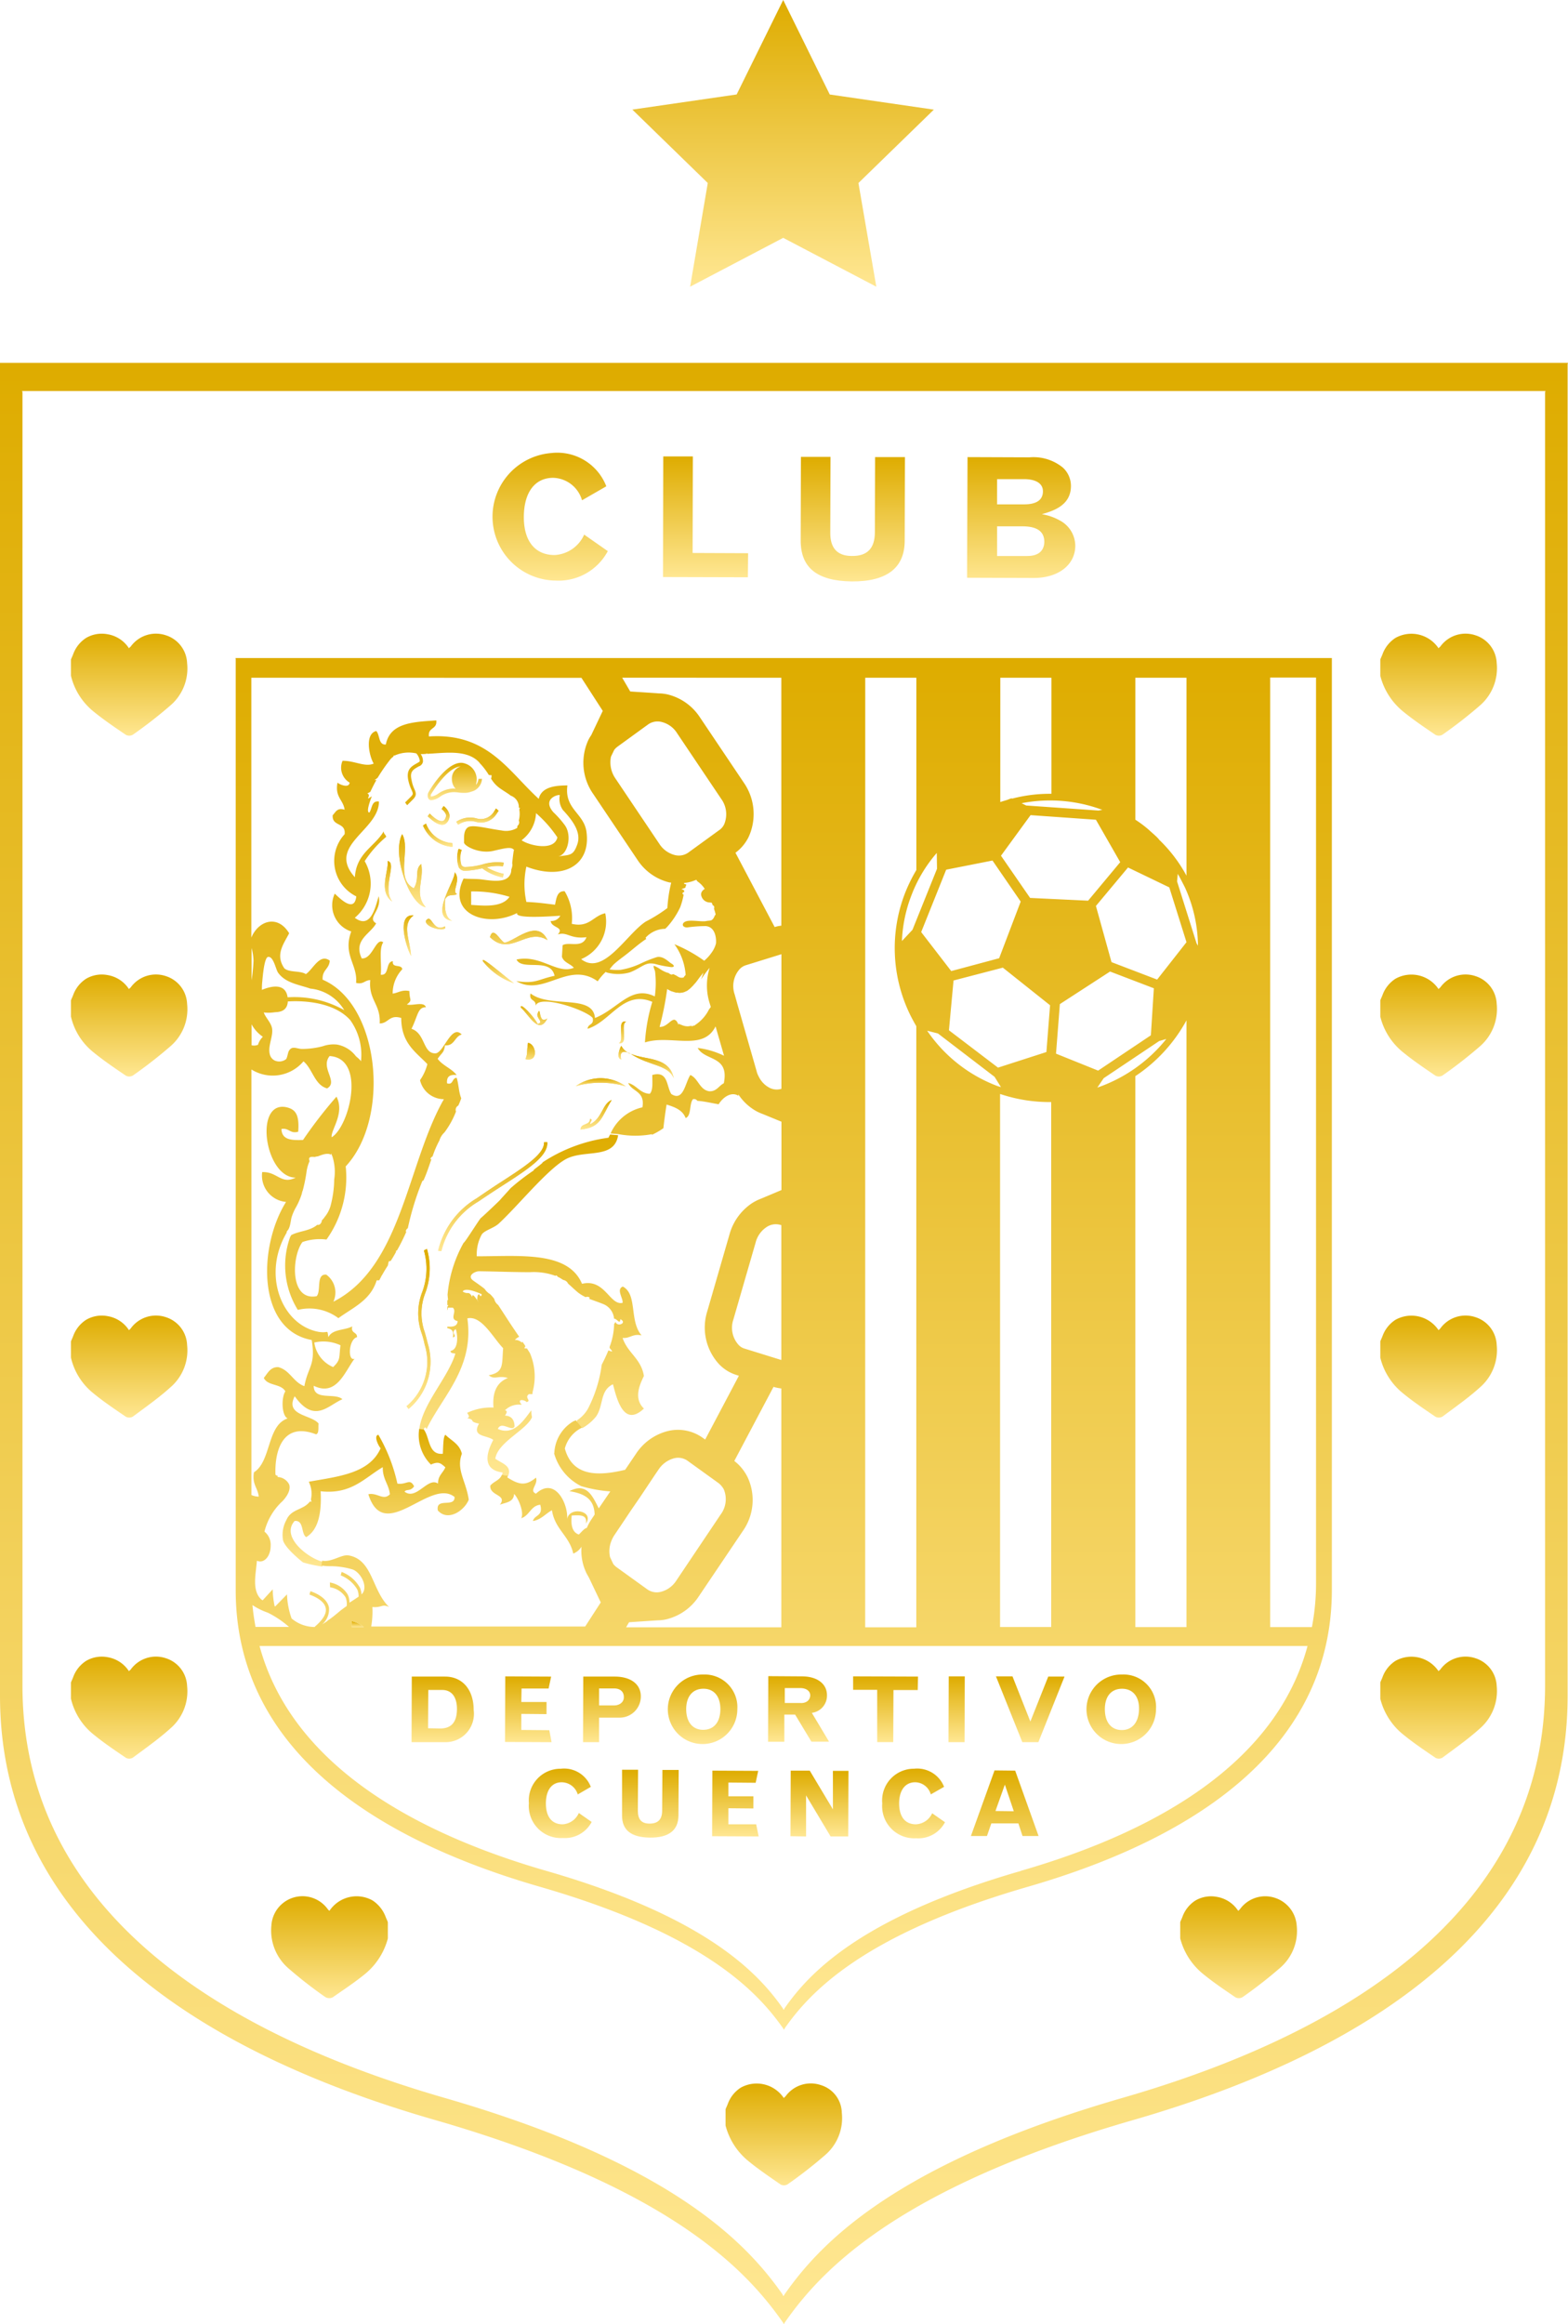 <svg xmlns="http://www.w3.org/2000/svg" width="81.579" height="120.86" viewBox="0 0 81.579 120.86"><defs><linearGradient id="a" x1=".5" x2=".5" y2="1" gradientUnits="objectBoundingBox"><stop offset="0" stop-color="#deac00"/><stop offset="1" stop-color="#ffe792"/></linearGradient></defs><path d="M0 158.2v69.317c0 11.225 9.257 18.227 22.628 22.068 12.418 3.579 16.294 7.944 18.107 10.533l.036.072.012-.012a.012.012 0 0 0 .012.012l.036-.072c1.8-2.577 5.69-6.942 18.1-10.521 13.372-3.853 22.628-10.843 22.628-22.068V158.26l.024-.06zm80.386 1.527V227c0 10.9-8.994 17.69-21.984 21.436-12.06 3.483-15.829 7.718-17.595 10.235l-.036.072c0-.012-.012-.012-.012-.024 0 .012-.012.012-.012.024l-.024-.072c-1.765-2.517-5.535-6.752-17.595-10.235C10.163 244.694 1.169 237.906 1.169 227v-67.273l-.024-.06H80.41z" transform="translate(0 -139.329)" fill="url(#a)"/><path d="M273.867 459.072c-.06-.024-.107-.048-.167-.072a.31.31 0 0 1 .167.072z" transform="translate(-241.052 -404.248)" fill="url(#a)"/><path d="M253.712 470.55a4.621 4.621 0 0 0-2.612-.012 2.239 2.239 0 0 1 2.612.012z" transform="translate(-221.148 -414.045)" fill="url(#a)"/><path d="M254.822 479.6c-.525.847-.525 1.431-1.622 1.539.012-.358.489-.191.5-.561.179.06-.012.119 0 .286.645-.322.621-1.064 1.122-1.264z" transform="translate(-222.997 -422.391)" fill="url(#a)"/><path d="M177.407 552.826l-.107-.143a3 3 0 0 0 .942-3.209 4.528 4.528 0 0 0-.155-.584 3.075 3.075 0 0 1 .036-2.159 3.479 3.479 0 0 0 .083-2.147l.155-.083a3.63 3.63 0 0 1-.083 2.29 2.918 2.918 0 0 0-.036 2.028c.06.167.107.37.167.6a3.225 3.225 0 0 1-1.002 3.407z" transform="translate(-156.151 -479.549)" fill="url(#a)"/><path d="M196.778 498c.048.728-1.014 1.408-2.362 2.278a53.84 53.84 0 0 0-1.229.811 4.139 4.139 0 0 0-1.92 2.577l-.167-.024a4.349 4.349 0 0 1 2-2.72c.418-.286.823-.561 1.229-.823 1.241-.811 2.314-1.491 2.278-2.1z" transform="translate(-168.305 -438.596)" fill="url(#a)"/><path d="M201.295 352.619l-.119.179a.952.952 0 0 1-1.074.394 1.084 1.084 0 0 0-.907.155l-.1-.155a1.322 1.322 0 0 1 1.038-.179.8.8 0 0 0 .907-.322l.119-.191z" transform="translate(-175.35 -310.452)" fill="url(#a)"/><path d="M187.633 351.865a.526.526 0 0 1-.131.394.307.307 0 0 1-.227.119h-.024c-.322 0-.7-.406-.751-.441l.107-.143c.107.119.429.417.644.394a.166.166 0 0 0 .119-.06.509.509 0 0 0 .1-.25.657.657 0 0 0-.239-.322l.1-.155a.793.793 0 0 1 .302.464z" transform="translate(-164.253 -309.483)" fill="url(#a)"/><path d="M189.14 333.435a.569.569 0 0 1-.131.31c0-.024.012-.06.012-.084a.859.859 0 0 0-.585-1.026.606.606 0 0 0-.2-.036c-.8 0-1.646 1.431-1.67 1.491a.35.35 0 0 0-.048.334.168.168 0 0 0 .179.119.935.935 0 0 0 .441-.179 1.255 1.255 0 0 1 .728-.239 1.952 1.952 0 0 1 .274.024 2.026 2.026 0 0 0 .274.012.9.9 0 0 0 .346-.06.726.726 0 0 0 .561-.668zm-1.384.012a.724.724 0 0 0 .191.5.2.2 0 0 1-.083-.012 1.481 1.481 0 0 0-.811.262.864.864 0 0 1-.358.155c-.012 0-.036 0-.036-.012a.182.182 0 0 1 .036-.143c.012-.012.811-1.372 1.515-1.408a.654.654 0 0 0-.454.658z" transform="translate(-164.245 -292.926)" fill="url(#a)"/><path d="M168.247 377.511c-.74-.525-.179-1.575-.239-2.111.502.107-.308 1.4.239 2.111z" transform="translate(-147.838 -330.62)" fill="url(#a)"/><path d="M269.9 446.477c.334-.131-.155-1.217.382-1.121-.334.144.167 1.217-.382 1.121z" transform="translate(-237.705 -392.227)" fill="url(#a)"/><path d="M229.2 455.547c.131-.346.048-.3.131-.847.418.048.585 1.014-.131.847z" transform="translate(-201.86 -400.461)" fill="url(#a)"/><path d="M193.681 381.421c-.107.143-.441-.048-.62.286-.036.549.048.978.37 1.121-1.253-.179.2-2.111.131-2.529.358.395-.179 1.027.119 1.122z" transform="translate(-169.908 -334.936)" fill="url(#a)"/><path d="M175.414 367.505c-.847-.143-1.777-2.744-1.229-3.805.453.751-.37 2.338.608 2.815.322-.513.012-.954.382-1.264.168.835-.393 1.549.239 2.254z" transform="translate(-153.263 -320.316)" fill="url(#a)"/><path d="M176.449 401.189c-.286-.525-.763-2.195.131-2.111-.644.477-.18 1.288-.131 2.111z" transform="translate(-155.061 -351.471)" fill="url(#a)"/><path d="M185.7 400.7c.322-.441.346.632.99.286.2.323-1.016.108-.99-.286z" transform="translate(-163.546 -352.808)" fill="url(#a)"/><path d="M216.694 406.286c-1.1-.68-1.92.895-2.994-.155.167-.6.5.155.751.286.501-.036 1.706-1.288 2.243-.131z" transform="translate(-188.209 -357.391)" fill="url(#a)"/><path d="M212.177 419.791a3.487 3.487 0 0 1-1.61-1.133c-.191-.382 1.18.835 1.61 1.133z" transform="translate(-185.433 -368.654)" fill="url(#a)"/><path d="M228.538 439.371c-.441.907-.966-.227-1.372-.561-.072-.346.728.525.871.847.37-.1-.119-.31 0-.561.179-.464.012.621.501.275z" transform="translate(-200.065 -386.397)" fill="url(#a)"/><path d="M270.266 456.346c-.2-.072-.453-.06-.334.358-.286-.036-.072-.62 0-.7a.93.93 0 0 0 .334.342z" transform="translate(-237.606 -401.606)" fill="url(#a)"/><path d="M277.431 460.776c-.3-.74-1.276-.632-2.231-1.276.751.334 1.992.119 2.231 1.276z" transform="translate(-242.373 -404.688)" fill="url(#a)"/><path d="M186.039 360.3h-.1a1.813 1.813 0 0 1-1.439-1.1l.155-.1a1.566 1.566 0 0 0 1.372 1.014z" transform="translate(-162.492 -316.265)" fill="url(#a)"/><path d="M200.884 371.066a2.785 2.785 0 0 0 .871.334l-.036.191a2.619 2.619 0 0 1-1.074-.477 5.332 5.332 0 0 1-.871.131.377.377 0 0 1-.346-.179 1.543 1.543 0 0 1-.012-.966l.155.06a1.264 1.264 0 0 0-.012.787.233.233 0 0 0 .215.1 4.187 4.187 0 0 0 .859-.131 2.639 2.639 0 0 1 1.133-.1l-.048.191a2.139 2.139 0 0 0-.834.059z" transform="translate(-175.56 -325.952)" fill="url(#a)"/><path d="M290.96 424.512h-.024c-.012 0-.024-.012-.036-.012h.024a.044.044 0 0 1 .036.012z" transform="translate(-256.2 -373.863)" fill="url(#a)"/><path d="M181.242 731h-1.73l-.012 3.411h1.753a1.473 1.473 0 0 0 1.479-1.67c.001-1.061-.584-1.741-1.49-1.741zm-.251 2.7l-.632-.012.012-1.992h.728c.489 0 .775.37.763 1.026s-.298.978-.871.978z" transform="translate(-158.088 -643.803)" fill="url(#a)"/><path d="M222.6 733.7l-1.455-.012v-.835l1.312.012v-.632h-1.312l.012-.7h1.408l.131-.62-2.386-.012-.012 3.411 2.421.012z" transform="translate(-194.022 -643.715)" fill="url(#a)"/><path d="M255.946 731h-1.634l-.012 3.411h.835v-1.276h1.038a1.1 1.1 0 0 0 1.133-1.062c.024-.667-.513-1.073-1.36-1.073zm-.036 1.5h-.775v-.883h.787c.31 0 .5.167.5.441.013.254-.202.442-.512.442z" transform="translate(-223.966 -643.803)" fill="url(#a)"/><path d="M293.677 730.1a1.808 1.808 0 1 0 1.765 1.813 1.7 1.7 0 0 0-1.765-1.813zm-.012 2.875c-.561 0-.883-.418-.883-1.074s.334-1.062.895-1.062.883.406.883 1.062-.322 1.074-.895 1.074z" transform="translate(-257.081 -643.01)" fill="url(#a)"/><path d="M337.278 732.709a.9.9 0 0 0 .787-.919c0-.584-.5-.978-1.3-.978l-1.753-.012-.012 3.412h.847V732.8h.561l.847 1.408h.918zm-.584-.513h-.823v-.775h.847c.274.012.477.155.477.382-.012.249-.203.405-.501.397z" transform="translate(-295.04 -643.626)" fill="url(#a)"/><path d="M372.1 731.6h1.252v2.72h.835l.012-2.708h1.264l.012-.7-3.375-.012z" transform="translate(-327.714 -643.715)" fill="url(#a)"/><path d="M414.547 730.9h-.835l-.012 3.423h.835z" transform="translate(-364.352 -643.715)" fill="url(#a)"/><path d="M436.607 734.323l1.36-3.411h-.847l-.93 2.338-.93-2.35h-.86l1.372 3.423z" transform="translate(-382.583 -643.715)" fill="url(#a)"/><path d="M476.276 730.1a1.808 1.808 0 1 0 1.765 1.813 1.69 1.69 0 0 0-1.765-1.813zm-.012 2.887c-.561 0-.883-.417-.883-1.085s.334-1.062.895-1.062.895.406.883 1.062-.334 1.085-.895 1.085z" transform="translate(-417.898 -643.01)" fill="url(#a)"/><path d="M232.453 774.087c-.561 0-.871-.394-.871-1.086s.31-1.109.835-1.1a.881.881 0 0 1 .823.632l.68-.394a1.488 1.488 0 0 0-1.563-.942 1.647 1.647 0 0 0-1.658 1.789 1.667 1.667 0 0 0 1.765 1.813 1.57 1.57 0 0 0 1.5-.835l-.668-.465a.983.983 0 0 1-.843.588z" transform="translate(-203.181 -679.207)" fill="url(#a)"/><path d="M273.386 773.723c0 .465-.215.68-.656.68-.418 0-.608-.215-.608-.668l.012-2.135h-.834v2.362c-.012.763.453 1.157 1.443 1.169s1.491-.382 1.491-1.157l.012-2.362h-.846z" transform="translate(-238.936 -679.56)" fill="url(#a)"/><path d="M311.447 774.791v-.835l1.3.012v-.632h-1.3v-.716l1.419.012.131-.62-2.385-.012-.012 3.411 2.422.012-.131-.632z" transform="translate(-273.55 -679.912)" fill="url(#a)"/><path d="M347.007 774.016L345.8 772h-.99l-.012 3.411.811.012v-2.135l1.276 2.135h.918l.012-3.411h-.811z" transform="translate(-303.671 -679.912)" fill="url(#a)"/><path d="M384.8 773a1.673 1.673 0 0 0 1.765 1.813 1.57 1.57 0 0 0 1.5-.835l-.668-.465a.975.975 0 0 1-.847.573c-.561 0-.871-.394-.871-1.086s.322-1.1.835-1.1a.856.856 0 0 1 .811.632l.692-.394a1.5 1.5 0 0 0-1.563-.942A1.651 1.651 0 0 0 384.8 773z" transform="translate(-338.899 -679.207)" fill="url(#a)"/><path d="M425.8 771.912l-1.074-.012-1.229 3.412h.835l.227-.656h1.408l.215.656h.835zm-1.026 2.1l.489-1.372.465 1.384z" transform="translate(-372.983 -679.824)" fill="url(#a)"/><path d="M218.118 204.132a2.9 2.9 0 0 0 2.767-1.527l-1.229-.859a1.786 1.786 0 0 1-1.539 1.062c-1.026 0-1.61-.74-1.6-2s.573-2.016 1.527-2.016a1.608 1.608 0 0 1 1.5 1.169l1.264-.728a2.735 2.735 0 0 0-2.863-1.73 3.322 3.322 0 0 0 .167 6.632z" transform="translate(-189.263 -173.941)" fill="url(#a)"/><path d="M293.625 204.034l-2.887-.012.012-5.022h-1.539l-.012 6.274 4.414.012z" transform="translate(-254.703 -175.262)" fill="url(#a)"/><path d="M351.86 205.677c1.825.012 2.755-.7 2.755-2.123l.012-4.342h-1.551l-.012 3.9c0 .847-.394 1.253-1.2 1.241-.763 0-1.133-.417-1.121-1.229l.012-3.924h-1.539l-.012 4.342c-.004 1.408.831 2.111 2.656 2.135z" transform="translate(-307.546 -175.438)" fill="url(#a)"/><path d="M426.619 202.592a2.768 2.768 0 0 0-.93-.322c.573-.167 1.5-.441 1.515-1.443a1.292 1.292 0 0 0-.429-.99 2.419 2.419 0 0 0-1.73-.525l-3.221-.012-.024 6.274 3.471.012c1.276 0 2.159-.68 2.159-1.682a1.5 1.5 0 0 0-.811-1.312zm-3.257-2.147h1.443c.6.012.942.239.942.632 0 .453-.334.68-.978.68h-1.408zm1.551 4h-1.551V202.9h1.312c.763 0 1.145.262 1.145.811-.011.48-.333.742-.906.73z" transform="translate(-371.486 -175.526)" fill="url(#a)"/><path d="M603.233 280.293c.549.453 1.133.847 1.73 1.253a.372.372 0 0 0 .37-.012 23.616 23.616 0 0 0 1.944-1.515 2.565 2.565 0 0 0 .871-2.207 1.582 1.582 0 0 0-1.1-1.443 1.62 1.62 0 0 0-1.825.573c-.024.036-.06.048-.1.1a1.7 1.7 0 0 0-2.243-.537 1.693 1.693 0 0 0-.668.835c-.036.1-.084.191-.119.286v.847a3.5 3.5 0 0 0 1.14 1.82z" transform="translate(-530.279 -243.327)" fill="url(#a)"/><path d="M603.233 428.893c.549.453 1.133.847 1.73 1.253a.372.372 0 0 0 .37-.012 23.629 23.629 0 0 0 1.944-1.515 2.565 2.565 0 0 0 .871-2.207 1.582 1.582 0 0 0-1.1-1.443 1.62 1.62 0 0 0-1.825.573c-.024.036-.06.048-.1.1a1.7 1.7 0 0 0-2.243-.537 1.693 1.693 0 0 0-.668.835c-.036.1-.084.191-.119.286v.847a3.411 3.411 0 0 0 1.14 1.82z" transform="translate(-530.279 -374.201)" fill="url(#a)"/><path d="M603.233 577.594c.549.453 1.133.847 1.73 1.252a.372.372 0 0 0 .37-.012c.656-.489 1.336-.966 1.944-1.515a2.565 2.565 0 0 0 .871-2.207 1.582 1.582 0 0 0-1.1-1.443 1.62 1.62 0 0 0-1.825.573.721.721 0 0 1-.1.1 1.7 1.7 0 0 0-2.243-.537 1.693 1.693 0 0 0-.668.835c-.036.1-.084.191-.119.286v.847a3.411 3.411 0 0 0 1.14 1.821z" transform="translate(-530.279 -505.163)" fill="url(#a)"/><path d="M603.233 726.294c.549.453 1.133.847 1.73 1.253a.373.373 0 0 0 .37-.012c.656-.489 1.336-.966 1.944-1.515a2.578 2.578 0 0 0 .871-2.207 1.582 1.582 0 0 0-1.1-1.443 1.62 1.62 0 0 0-1.825.573c-.024.036-.06.048-.1.1a1.7 1.7 0 0 0-2.243-.537 1.693 1.693 0 0 0-.668.835c-.036.1-.084.191-.119.286v.847a3.456 3.456 0 0 0 1.14 1.82z" transform="translate(-530.279 -636.126)" fill="url(#a)"/><path d="M519.738 826.869a1.62 1.62 0 0 0-1.825.573.718.718 0 0 1-.1.1 1.639 1.639 0 0 0-1.109-.728 1.611 1.611 0 0 0-1.121.191 1.693 1.693 0 0 0-.668.835c-.036.1-.084.191-.119.286v.847a3.518 3.518 0 0 0 1.145 1.813c.549.453 1.133.847 1.73 1.253a.373.373 0 0 0 .37-.012 23.627 23.627 0 0 0 1.944-1.515 2.533 2.533 0 0 0 .871-2.207 1.636 1.636 0 0 0-1.118-1.436z" transform="translate(-453.392 -728.16)" fill="url(#a)"/><path d="M321.45 908.469a1.62 1.62 0 0 0-1.825.573c-.024.036-.06.048-.1.1a1.7 1.7 0 0 0-2.243-.537 1.693 1.693 0 0 0-.668.835c-.036.1-.083.191-.119.286v.847a3.517 3.517 0 0 0 1.145 1.813c.549.453 1.133.847 1.718 1.253a.372.372 0 0 0 .37-.012 23.617 23.617 0 0 0 1.944-1.515 2.533 2.533 0 0 0 .871-2.207 1.536 1.536 0 0 0-1.093-1.436z" transform="translate(-278.746 -800.027)" fill="url(#a)"/><path d="M123.567 827a1.7 1.7 0 0 0-2.243.537.359.359 0 0 1-.1-.1 1.621 1.621 0 0 0-2.922.871 2.6 2.6 0 0 0 .871 2.207 22.266 22.266 0 0 0 1.944 1.515.405.405 0 0 0 .37.012c.584-.406 1.181-.8 1.73-1.253a3.566 3.566 0 0 0 1.145-1.813v-.847c-.036-.1-.083-.191-.119-.286a1.759 1.759 0 0 0-.676-.843z" transform="translate(-104.183 -728.16)" fill="url(#a)"/><path d="M32.121 280.293c.549.453 1.133.847 1.73 1.253a.372.372 0 0 0 .37-.012 23.618 23.618 0 0 0 1.944-1.515 2.533 2.533 0 0 0 .871-2.207 1.582 1.582 0 0 0-1.1-1.443 1.62 1.62 0 0 0-1.825.573c-.024.036-.06.048-.1.1a1.639 1.639 0 0 0-1.109-.728 1.612 1.612 0 0 0-1.121.191 1.693 1.693 0 0 0-.668.835c-.036.1-.083.191-.119.286v.847a3.409 3.409 0 0 0 1.127 1.82z" transform="translate(-27.302 -243.327)" fill="url(#a)"/><path d="M32.121 428.893c.549.453 1.133.847 1.73 1.253a.372.372 0 0 0 .37-.012 23.632 23.632 0 0 0 1.944-1.515 2.533 2.533 0 0 0 .871-2.207 1.582 1.582 0 0 0-1.1-1.443 1.62 1.62 0 0 0-1.825.573c-.024.036-.06.048-.1.1a1.639 1.639 0 0 0-1.109-.728 1.612 1.612 0 0 0-1.121.191 1.693 1.693 0 0 0-.668.835c-.036.1-.083.191-.119.286v.847a3.323 3.323 0 0 0 1.127 1.82z" transform="translate(-27.302 -374.201)" fill="url(#a)"/><path d="M32.121 577.594c.549.453 1.133.847 1.73 1.252a.372.372 0 0 0 .37-.012c.656-.489 1.336-.966 1.944-1.515a2.533 2.533 0 0 0 .871-2.207 1.582 1.582 0 0 0-1.1-1.443 1.62 1.62 0 0 0-1.825.573.72.72 0 0 1-.1.1 1.639 1.639 0 0 0-1.109-.728 1.612 1.612 0 0 0-1.121.191 1.693 1.693 0 0 0-.668.835c-.036.1-.083.191-.119.286v.847a3.323 3.323 0 0 0 1.127 1.821z" transform="translate(-27.302 -505.163)" fill="url(#a)"/><path d="M32.121 726.294c.549.453 1.133.847 1.73 1.253a.373.373 0 0 0 .37-.012c.656-.489 1.336-.966 1.944-1.515a2.546 2.546 0 0 0 .871-2.207 1.582 1.582 0 0 0-1.1-1.443 1.62 1.62 0 0 0-1.825.573c-.024.036-.06.048-.1.1a1.639 1.639 0 0 0-1.109-.728 1.612 1.612 0 0 0-1.121.191 1.693 1.693 0 0 0-.668.835c-.036.1-.083.191-.119.286v.847a3.366 3.366 0 0 0 1.127 1.82z" transform="translate(-27.302 -636.126)" fill="url(#a)"/><path d="M168.247 377.511c-.74-.525-.179-1.575-.239-2.111.502.107-.308 1.4.239 2.111z" transform="translate(-147.838 -330.62)" fill="url(#a)"/><path d="M176.449 401.189c-.286-.525-.763-2.195.131-2.111-.644.477-.18 1.288-.131 2.111z" transform="translate(-155.061 -351.471)" fill="url(#a)"/><path d="M174.186 363.7c.453.751-.37 2.338.608 2.815.322-.513.012-.954.382-1.264.167.835-.382 1.551.239 2.243-.848-.144-1.778-2.732-1.229-3.794z" transform="translate(-153.263 -320.316)" fill="url(#a)"/><path d="M178.4 549.426a3.175 3.175 0 0 1-.99 3.4l-.107-.143a3 3 0 0 0 .942-3.209 4.528 4.528 0 0 0-.155-.584 3.075 3.075 0 0 1 .036-2.159 3.479 3.479 0 0 0 .083-2.147l.155-.083a3.63 3.63 0 0 1-.083 2.29 2.918 2.918 0 0 0-.036 2.028c.045.19.105.381.155.607z" transform="translate(-156.151 -479.549)" fill="url(#a)"/><path d="M186.688 400.987c.2.322-1.014.107-.99-.286.31-.442.345.632.99.286z" transform="translate(-163.546 -352.808)" fill="url(#a)"/><path d="M187.371 352.228a.509.509 0 0 0 .1-.251.657.657 0 0 0-.239-.322l.1-.155a.732.732 0 0 1 .31.453.526.526 0 0 1-.131.394.307.307 0 0 1-.227.119h-.024c-.322 0-.7-.406-.751-.441l.107-.143c.107.119.429.418.644.394.051.011.075-.013.111-.048z" transform="translate(-164.253 -309.571)" fill="url(#a)"/><path d="M184.5 359.2l.155-.1a1.567 1.567 0 0 0 1.372 1.014l.012.191h-.1a1.813 1.813 0 0 1-1.439-1.105z" transform="translate(-162.492 -316.265)" fill="url(#a)"/><path d="M193.681 381.421c-.107.143-.441-.048-.62.286-.036.549.048.978.37 1.121-1.253-.179.2-2.111.131-2.529.358.395-.179 1.027.119 1.122z" transform="translate(-169.908 -334.936)" fill="url(#a)"/><path d="M200.038 353.013a.8.8 0 0 0 .907-.322l.119-.191.131.119-.119.179a.952.952 0 0 1-1.074.394 1.084 1.084 0 0 0-.907.155l-.1-.155a1.287 1.287 0 0 1 1.043-.179z" transform="translate(-175.262 -310.452)" fill="url(#a)"/><path d="M212.177 419.791a3.487 3.487 0 0 1-1.61-1.133c-.191-.382 1.18.835 1.61 1.133z" transform="translate(-185.433 -368.654)" fill="url(#a)"/><path d="M200.733 370.923a2.639 2.639 0 0 1 1.133-.1l-.048.191a2.092 2.092 0 0 0-.835.048 2.785 2.785 0 0 0 .871.334l-.036.191a2.619 2.619 0 0 1-1.074-.477 5.333 5.333 0 0 1-.871.131.377.377 0 0 1-.346-.179 1.543 1.543 0 0 1-.012-.966l.155.06a1.264 1.264 0 0 0-.012.787.233.233 0 0 0 .215.1 3.438 3.438 0 0 0 .86-.12z" transform="translate(-175.648 -325.952)" fill="url(#a)"/><path d="M229.2 455.547c.131-.346.048-.3.131-.847.418.048.585 1.014-.131.847z" transform="translate(-201.86 -400.461)" fill="url(#a)"/><path d="M216.694 406.286c-1.1-.68-1.92.895-2.994-.155.167-.6.5.155.751.286.501-.036 1.706-1.288 2.243-.131z" transform="translate(-188.209 -357.391)" fill="url(#a)"/><path d="M228.049 439c.179-.453 0 .632.489.274-.441.907-.966-.227-1.372-.561-.072-.346.728.525.871.847.37-.086-.119-.301.012-.56z" transform="translate(-200.065 -386.309)" fill="url(#a)"/><path d="M196.611 498.012l.167-.012c.048.728-1.014 1.408-2.362 2.278a53.84 53.84 0 0 0-1.229.811 4.139 4.139 0 0 0-1.92 2.577l-.167-.024a4.349 4.349 0 0 1 2-2.72c.418-.286.823-.561 1.229-.823 1.244-.787 2.33-1.479 2.282-2.087z" transform="translate(-168.305 -438.596)" fill="url(#a)"/><path d="M254.822 479.6c-.525.847-.525 1.431-1.622 1.539.012-.358.489-.191.5-.561.179.06-.012.119 0 .286.645-.322.621-1.064 1.122-1.264z" transform="translate(-222.997 -422.391)" fill="url(#a)"/><path d="M253.712 470.55a4.621 4.621 0 0 0-2.612-.012 2.239 2.239 0 0 1 2.612.012z" transform="translate(-221.148 -414.045)" fill="url(#a)"/><path d="M270.266 456.346c-.2-.072-.453-.06-.334.358-.286-.036-.072-.62 0-.7a.93.93 0 0 0 .334.342z" transform="translate(-237.606 -401.606)" fill="url(#a)"/><path d="M269.9 446.477c.334-.131-.155-1.217.382-1.121-.334.144.167 1.217-.382 1.121z" transform="translate(-237.705 -392.227)" fill="url(#a)"/><path d="M273.8 458.9a.7.7 0 0 1 .167.072 1.164 1.164 0 0 1-.167-.072z" transform="translate(-241.14 -404.16)" fill="url(#a)"/><path d="M277.431 460.776c-.3-.74-1.276-.632-2.231-1.276.751.334 1.992.119 2.231 1.276z" transform="translate(-242.373 -404.688)" fill="url(#a)"/><path d="M290.936 424.512c-.012 0-.024-.012-.036-.012h.024l.024.024c.012-.012 0-.012-.012-.012z" transform="translate(-256.2 -373.863)" fill="url(#a)"/><path d="M153.334 707.11h.632a1.315 1.315 0 0 0-.632-.31 1.347 1.347 0 0 0 0 .31z" transform="translate(-135.036 -622.489)" fill="url(#a)"/><g fill="url(#a)" transform="translate(12.251 34.223)"><path d="M9.937 40.115c0-.083-.107-.167-.131 0l-.239-.036c.191-1.336 1.491-2.648 1.873-3.9-.1-.036-.25 0-.25-.143.549-.1.286-1.276.25-1.121-.274.2.155.346-.131.418.072-.334-.072-.441-.286-.477v-.083c.274.012.513 0 .537-.286-.465-.107-.012-.489-.251-.7h-.251a.292.292 0 0 1-.048.143.9.9 0 0 0 .012-.179c.012-.036.036-.06.048-.1h-.048v-.239c.012-.012.036-.024.036-.036s-.012-.131-.024-.262a6.726 6.726 0 0 1 .835-2.7c.06 0 .775-1.157.895-1.288.06-.036 1.014-.942 1.014-.954s.358-.394.537-.6a11.7 11.7 0 0 1 1.229-.942c-.2.083.453-.346.441-.406a8.21 8.21 0 0 1 3.423-1.276c.024-.06.06-.119.084-.167l.417.036c-.2 1.288-1.765.716-2.732 1.252s-2.541 2.493-3.5 3.364c-.262.227-.751.346-.871.561a2.139 2.139 0 0 0-.251 1.121c2.243 0 4.748-.286 5.475 1.431 1.193-.286 1.443 1.145 2.111.99.036-.239-.346-.7.012-.847.775.406.322 1.789.978 2.541-.465-.107-.6.167-.99.131.262.787.966 1.074 1.109 1.98-.3.6-.489 1.217 0 1.694-1.05.99-1.408-.489-1.61-1.264-.692.322-.477 1.109-.883 1.682a2.483 2.483 0 0 1-.716.6l-.274-.322v-.083a1.756 1.756 0 0 0 .573-.608 6.948 6.948 0 0 0 .716-2.29c.119-.227.239-.477.346-.74.167.06.274.107.107-.072a.18.18 0 0 1-.048-.1 3.55 3.55 0 0 0 .239-1.2l.072-.107c.107.286.632.036.251-.143-.024.3-.143-.012-.334-.036v-.06a.9.9 0 0 0-.525-.68c-.262-.107-.513-.191-.763-.286a.169.169 0 0 0 .024-.072c-.107-.048-.167-.036-.2-.012a2.141 2.141 0 0 1-.382-.227c-.191-.155-.358-.322-.537-.477a.326.326 0 0 0-.25-.191c-.083-.048-.167-.107-.239-.143-.012-.012-.036-.012-.06-.024 0-.024-.024-.06-.084-.072 0 .012-.012.012-.024.024a3.308 3.308 0 0 0-1.324-.191c-.883 0-1.753-.036-2.624-.048-.239-.012-.7.239-.31.5.2.143.394.274.573.418a.87.87 0 0 0 .286.274 2.161 2.161 0 0 1 .215.25.509.509 0 0 0 .2.31c.262.394.525.811.787 1.2.107.155.2.3.31.453a.8.8 0 0 0-.227.167.5.5 0 0 1 .37.143c0-.024.024-.036.024-.06.048.084.107.155.155.239a.484.484 0 0 1-.06.107.581.581 0 0 0 .143.012c.048.083.107.167.155.25a3.068 3.068 0 0 1 .143 1.992.535.535 0 0 0-.012.131.9.9 0 0 1-.179 0c-.274.191.155.346-.131.418-.06-.107-.549-.215-.251.143a1.012 1.012 0 0 0-.871.286c.155.024.083.155 0 .274.322.012.489.2.5.561-.131.31-.68-.31-.871.131.859.394 1.4-.537 1.742-.966a1.652 1.652 0 0 0 .036.358c-.286.668-1.789 1.3-1.909 2.159.322.239.883.358.668.895l-.322-.048c.012-.036.024-.083.036-.131-1.038-.131-.883-.954-.489-1.694-.334-.262-1.145-.143-.74-.847-.584-.119-.131-.179-.62-.286.155-.036.083-.155 0-.274a2.848 2.848 0 0 1 1.372-.274c-.072-.871.227-1.336.751-1.539-.525-.155-.68.119-1-.143.8-.155.68-.537.751-1.408-.525-.537-1.121-1.718-1.861-1.551.365 2.587-1.317 4.066-2.128 5.772zm2.386-6.883c-.024-.286.262.179.322.262-.012-.024-.036-.06-.072-.131.024-.107 0-.274.119-.274 0 .083.107.167.119 0-.394-.179-.871-.334-.99-.143.299.191.287-.071.501.286z"/><path d="M3.077 44.88c-.763.859.8 1.992 1.479 2.123l-.036.25a7.128 7.128 0 0 1-1-.215c-.012 0-.99-.775-1.05-1.181a1.605 1.605 0 0 1 .179-1.026c.179-.418.549-.5.835-.656a1.11 1.11 0 0 0 .394-.31c.024.012.048.012.072.024a.506.506 0 0 0-.024-.131 1.4 1.4 0 0 0-.107-.907v-.012c1.515-.274 3.149-.417 3.734-1.742-.107-.1-.382-.656-.119-.7a8.686 8.686 0 0 1 .99 2.541c.489.072.644-.3.871.143-.215.286-.382.119-.5.274.62.477 1.217-.787 1.742-.418 0-.429.262-.549.382-.847-.262-.239-.37-.31-.751-.143a2.155 2.155 0 0 1-.608-1.861l.239.036c.322.429.227 1.336.99 1.264.024-.537.024-.883.131-.99.31.31.74.477.859.99-.31.823.215 1.408.358 2.386-.227.573-1.085 1.157-1.61.561-.119-.7.895-.119.871-.7-1.264-1.026-3.662 2.493-4.485-.143.465-.1.787.358 1.121 0-.06-.537-.382-.775-.37-1.408-.954.561-1.634 1.431-3.233 1.253.06 1.157-.131 2.016-.751 2.386-.281-.178-.102-.893-.603-.841z"/><path d="M0 0l.012.048v48.43c0 7.837 6.477 12.728 15.817 15.424 8.684 2.505 11.392 5.559 12.668 7.372l.024.06a.012.012 0 0 1 .012-.012.012.012 0 0 0 .012.012l.024-.06c1.276-1.813 3.984-4.867 12.668-7.372 9.328-2.7 15.805-7.587 15.805-15.435V0zm46.819 1.026h2.66V11.32a7.616 7.616 0 0 0-1.4-1.849.316.316 0 0 1-.06-.072c-.155-.167-.334-.31-.5-.465a6 6 0 0 0-.7-.525zm3.256 13.932l-.072-.119-1.014-3.221.036-.394c.131.227.25.465.37.7a7.475 7.475 0 0 1 .681 3.034zm-1.491-3.03l.895 2.851-1.527 1.944-2.374-.907-.811-2.922 1.67-2zm-3.412 9.924l2.887-1.932.37-.107a7.9 7.9 0 0 1-3.59 2.529zm-2.481-1.276l.2-2.577 2.612-1.694 2.278.871-.155 2.445-2.744 1.837zm4.127 1.169a8.176 8.176 0 0 0 2.66-2.9V50.4h-2.66zm-2.457-9.125l-3.018-.143-1.515-2.195 1.539-2.111 3.4.239 1.264 2.207zm-4.867 9.161l.334.537c-.06-.024-.131-.036-.191-.06a7.711 7.711 0 0 1-3.65-2.875l.561.143zM37.12 19.36l.239-2.589 2.565-.668 2.457 1.956-.191 2.433-2.517.811zm2.672 3.316a8.079 8.079 0 0 0 2.565.418h.083v27.3h-2.66V22.676zm5.105-14.744L41.14 7.67l-.239-.119a7.582 7.582 0 0 1 1.479-.143 7.783 7.783 0 0 1 2.72.489zm-5.105-6.907h2.66v6.036h-.072a7.742 7.742 0 0 0-1.968.25l-.024-.012h-.024c-.083.024-.155.06-.227.084-.119.036-.239.072-.346.107zm-.406 9.507l1.467 2.135-1.121 2.946-2.493.668-1.563-2.028 1.3-3.245zm-2.887.429l-1.276 3.173-.549.584a7.388 7.388 0 0 1 .489-2.362 7.311 7.311 0 0 1 1.324-2.219zm-3.734-9.936h2.66v10a8.36 8.36 0 0 0-.6 1.229 7.9 7.9 0 0 0 .191 6.119c.119.262.262.525.406.775V50.41h-2.66zm-4.366 0V13.92a1.618 1.618 0 0 0-.346.072l-2.04-3.865a2.246 2.246 0 0 0 .692-.835 2.859 2.859 0 0 0-.251-2.8l-2.3-3.423a2.8 2.8 0 0 0-1.6-1.157 2.056 2.056 0 0 0-.525-.072l-1.491-.1-.418-.716zm-7.921 49.122l1.491-.1a1.988 1.988 0 0 0 .525-.072 2.8 2.8 0 0 0 1.6-1.157l2.3-3.412a2.8 2.8 0 0 0 .251-2.8 2.406 2.406 0 0 0-.692-.847l2.04-3.853a2.456 2.456 0 0 0 .406.083V50.41h-8.076zm-.668-2.875a.952.952 0 0 1-.155-.155l-.167-.358a1.411 1.411 0 0 1 .012-.668 1.706 1.706 0 0 1 .2-.453l.561-.835.262-.394.549-.8.382-.573.382-.573.179-.262a1.406 1.406 0 0 1 .775-.573.852.852 0 0 1 .728.119l1.622 1.169a1.1 1.1 0 0 1 .262.31 1.324 1.324 0 0 1-.155 1.312l-2.314 3.447a1.352 1.352 0 0 1-.775.573.852.852 0 0 1-.728-.119zm8.565-10.771l-1.885-.585a.676.676 0 0 1-.334-.215 1.329 1.329 0 0 1-.251-1.3l1.157-4a1.37 1.37 0 0 1 .561-.8.857.857 0 0 1 .728-.119l.048.012v7.014c-.009-.008-.009-.008-.021-.008zm-1.026-8.386a2.546 2.546 0 0 0-.477.239 2.873 2.873 0 0 0-1.169 1.622l-1.157 4a2.815 2.815 0 0 0 .608 2.744 2.106 2.106 0 0 0 .93.573l.107.036-1.753 3.316-.119-.083a2.21 2.21 0 0 0-1.873-.346 2.8 2.8 0 0 0-1.6 1.157l-.573.847c-1.36.322-2.732.382-3.137-1.109a1.682 1.682 0 0 1 .895-1.085l-.274-.322c-.012-.012-.024-.036-.048-.06a1.237 1.237 0 0 1-.119.048 2.01 2.01 0 0 0-1 1.646.042.042 0 0 1-.012.024 2.725 2.725 0 0 0 1.408 1.706 7 7 0 0 0 1.515.274l-.6.883c-.334-.656-.632-1.36-1.527-.895.823.131 1.288.429 1.312 1.217l-.143.215a2.672 2.672 0 0 0-.262.477c-.143.036-.251.191-.417.346-.322-.107-.429-.453-.37-.99.382-.012.823-.072.74.417.453-.668-.871-.907-.978-.227.06-.811-.644-2.231-1.622-1.324-.382-.167.131-.477 0-.835-.537.453-.895.37-1.491-.012a.582.582 0 0 1 .036-.083l-.322-.048c-.107.286-.417.334-.6.561-.036.549.907.453.5.99.3-.119.716-.119.74-.561.25.262.525.99.37 1.264.429-.131.5-.656.99-.7.167.608-.3.513-.382.847.429-.072.656-.382.99-.561.155 1 .907 1.324 1.109 2.254a.9.9 0 0 0 .429-.358 2.665 2.665 0 0 0 .251 1.36c.048.1.1.179.143.262l.608 1.276-.811 1.252H7.062a4.492 4.492 0 0 0 .06-1.014c.513.048.489-.179.871 0-.907-.871-.847-2.469-2.111-2.684-.37-.06-.883.37-1.372.274l-.036.251a2.574 2.574 0 0 0 .417.036 4.06 4.06 0 0 1 1.193.167c.429.143.859.93.477 1.3a1.562 1.562 0 0 0-.072-.322 1.84 1.84 0 0 0-.966-.847l-.048.179a1.732 1.732 0 0 1 .871.751.941.941 0 0 1 .06.358c-.179.119-.322.215-.477.31a.92.92 0 0 0-.1-.441 1.356 1.356 0 0 0-.918-.608l.012.251a1.151 1.151 0 0 1 .8.513.839.839 0 0 1 .06.465c-.119.083-.239.167-.382.286s-.382.322-.62.477v.012c-.083.06-.179.119-.274.179a1.029 1.029 0 0 0 .358-.871c-.1-.6-.942-.847-.966-.859l-.048.179s.775.239.847.716c.048.274-.155.6-.573.954l.012.012h-.072a1.878 1.878 0 0 1-1.145-.441 4.139 4.139 0 0 1-.239-1.253l-.62.632-.024-.024a4.586 4.586 0 0 1-.1-.871l-.525.573c-.024-.024-.06-.036-.083-.06-.489-.477-.262-1.324-.215-2a.421.421 0 0 0 .167.036c.31 0 .549-.358.549-.811a.872.872 0 0 0-.322-.74 3.185 3.185 0 0 1 .942-1.587c.31-.334.417-.632.346-.859a.7.7 0 0 0-.608-.394c0-.024.012-.036.012-.06a.227.227 0 0 1-.119-.06c-.048-1.145.322-2.791 2.111-2.1.167-.048.107-.346.131-.561-.37-.465-1.765-.406-1.241-1.419 1.026 1.443 1.73.477 2.481.155-.382-.358-1.5.1-1.491-.7 1.193.584 1.622-.752 2.123-1.408-.37.155-.31-1.014.131-1.121 0-.286-.334-.179-.25-.561-.382.215-1.038.131-1.241.561-.083-.441.048-.191-.5-.274-1.873-.334-2.934-2.851-1.742-5.034.024-.048.048-.083.072-.131a.114.114 0 0 1 .024-.083c.155-.143.179-.5.227-.7a2.583 2.583 0 0 1 .227-.525 3.714 3.714 0 0 0 .31-.716.684.684 0 0 1 .048-.167 7.822 7.822 0 0 0 .2-1 2.041 2.041 0 0 1 .155-.525c-.083-.215.048-.239.262-.215a1.179 1.179 0 0 1 .179-.036c.155-.06.489-.2.668-.083a.151.151 0 0 0 .012-.072c.024.048.036.1.06.143a2.608 2.608 0 0 1 .1 1.217 5.573 5.573 0 0 1-.2 1.408 1.612 1.612 0 0 1-.31.561c-.012.012-.012.036-.024.048v-.012l-.131.155h.024c-.06.191-.155.215-.25.2l-.036.036c-.406.3-.883.274-1.312.5a.3.3 0 0 1-.048.083 4.37 4.37 0 0 0 .394 3.805 2.516 2.516 0 0 1 2.111.429c.751-.549 1.67-.919 1.992-1.968h.131c.036-.06.072-.131.107-.2a.159.159 0 0 1 .036-.06c.1-.179.2-.346.31-.513a1.387 1.387 0 0 1 .048-.215c.036-.012.072-.012.1-.024.1-.155.191-.31.274-.465a.151.151 0 0 1 .012-.072h.036a10.682 10.682 0 0 0 .489-.978h-.024a.184.184 0 0 1 .1-.179 14.574 14.574 0 0 1 .751-2.445.066.066 0 0 1 .06-.036c.167-.358.286-.74.417-1.109-.024 0-.036-.012-.06-.012.036-.072.072-.119.119-.131a5.174 5.174 0 0 1 .358-.835.93.93 0 0 1 .262-.418 4.529 4.529 0 0 0 .6-1.085.249.249 0 0 1 .119-.31 3.645 3.645 0 0 0 .155-.382c-.131-.3-.131-.728-.239-1.062-.251 0-.167.394-.5.286-.036-.382.179-.465.5-.429-.262-.346-.728-.489-.99-.847.262-.37.322-.3.382-.7.5.048.5-.465.871-.561-.537-.573-.942.978-1.372.978-.656.012-.513-1.038-1.241-1.276.334-.668.322-1.133.751-1.121-.1-.322-.692-.06-.99-.143.31-.25.131-.191.131-.7-.406-.083-.585.1-.871.131a1.827 1.827 0 0 1 .5-1.264c-.036-.286-.549-.036-.489-.418-.394.024-.167.763-.632.7.06-.561-.107-1.348.131-1.682-.382-.286-.549.883-1.121.835-.453-.966.465-1.276.751-1.825-.5-.286.31-.656.131-1.408-.179.6-.417 1.73-1.241 1.121a2.329 2.329 0 0 0 .513-2.946A5.718 5.718 0 0 1 7.843 9.3c-.024-.119-.131-.143-.131-.286-.477.811-1.419 1.121-1.5 2.386-1.491-1.658 1.253-2.421 1.253-3.936-.394-.06-.346.358-.5.573-.191-.012.06-.668.131-.847-.429.286.012-.06-.239-.143.048-.024.107-.06.155-.083.1-.2.2-.417.322-.62h-.107a.571.571 0 0 0 .179-.131 9.135 9.135 0 0 1 .644-.93.661.661 0 0 1 .167-.155c0-.024 0-.036.012-.048a.13.13 0 0 1 .06-.012 1.784 1.784 0 0 1 1.121-.107.748.748 0 0 1 .179.382c0 .024-.012.06-.072.083l-.036.024c-.322.179-.632.334-.477.966a2.263 2.263 0 0 0 .155.441c.083.191.1.227-.048.37l-.286.286.107.143.286-.286c.227-.215.179-.358.083-.573a1.731 1.731 0 0 1-.131-.417c-.119-.477.06-.573.382-.752l.036-.012a.314.314 0 0 0 .167-.227.612.612 0 0 0-.119-.394 2.4 2.4 0 0 0 .286-.012c.012-.012.024-.012.048-.036a.044.044 0 0 1-.012.036c.895-.036 2.076-.25 2.72.441.012.012.024.024.024.036a3.564 3.564 0 0 1 .477.62.535.535 0 0 0 .143.012.408.408 0 0 1-.024.179 1.6 1.6 0 0 0 .441.489c.179.131.37.239.549.37l.024.024a.637.637 0 0 1 .429.537.331.331 0 0 0 .012.107.13.13 0 0 0 .06-.012c-.012.024-.036.06-.048.084a1.357 1.357 0 0 1-.024.584.224.224 0 0 1-.072.274c0 .036-.012.072-.012.107a1.131 1.131 0 0 1-.823.131c-.8-.107-1.539-.334-1.765-.143s-.167.585-.179.763.787.62 1.539.441c.656-.155.919-.215 1.062-.048a.044.044 0 0 1-.012.036c-.036.215-.06.441-.083.668.048.083-.048.322-.048.322v.06a.533.533 0 0 1-.143.322c-.31.334-1.121.155-1.479.119-.286-.024-.573-.012-.859-.036-.895 1.861 1.229 2.589 2.791 1.789-.155.31 1.67.179 2.243.143a.523.523 0 0 1-.5.274c.036.37.728.3.37.7.5-.155.632.25 1.491.143-.227.6-.919.215-1.241.418l-.036.6c.1.31.441.358.62.573-.871.358-1.718-.7-2.982-.429.286.608 1.765-.131 1.98.847-.871.179-.966.429-1.992.274 1.419.847 2.7-1.085 4.235.012a2.883 2.883 0 0 1 .429-.5c-.012.012.024.036.024.036a2.225 2.225 0 0 0 1.217 0c.525-.2.763-.489 1.121-.465a1.041 1.041 0 0 1 .191.024 5.744 5.744 0 0 0 .847.167c.215 0 .131-.119 0-.191s-.406-.394-.74-.334a6.305 6.305 0 0 0-.871.346 3.971 3.971 0 0 1-1.038.322 2.645 2.645 0 0 1-.561-.024 2.285 2.285 0 0 1 .215-.262c.143-.131.3-.251.441-.358.394-.286.752-.62 1.145-.895l.107-.072a.26.26 0 0 1-.036-.06 1.4 1.4 0 0 1 1.026-.465.552.552 0 0 1 .083-.083 4.148 4.148 0 0 0 .692-1.038 3.784 3.784 0 0 0 .179-.656c-.107-.036-.048-.131.024-.131.024-.119-.06-.131-.131-.143 0-.024.1-.048.191-.083a1.444 1.444 0 0 1 .06-.167 1.612 1.612 0 0 0-.119-.036V11.7a1.987 1.987 0 0 0 .632-.167c.024.024.036.06.06.083a1.339 1.339 0 0 1 .382.394c-.012 0-.25.143-.179.358a.464.464 0 0 0 .441.346c.036 0 .06.012.1.012.024.048.036.1.06.143.06.012.084.048.06.179a2.589 2.589 0 0 1 .084.286c-.012.024-.036.048-.048.072-.131.31-.227.227-.441.274s-.716-.06-1 0-.3.322 0 .334a6.692 6.692 0 0 1 .978-.072c.561.048.549.8.525.918a1.405 1.405 0 0 1-.227.465 2.12 2.12 0 0 1-.382.418 7.643 7.643 0 0 0-1.551-.859 3.067 3.067 0 0 1 .585 1.6c-.06.06-.1.107-.1.131-.262.06-.322-.1-.489-.143.012-.036-.119-.036-.131 0a.43.43 0 0 1-.179-.1h-.036c-.012 0-.024-.012-.036-.012a1.672 1.672 0 0 1-.406-.215 1.761 1.761 0 0 0-.251-.131c-.072-.012-.036.072.036.274a5.069 5.069 0 0 1-.012 1.312c-1.241-.608-1.9.644-3.113 1.121-.1-1.264-2.338-.489-3.352-1.276-.1.417.3.286.262.644.191-.62 2.648.227 2.97.632.084.382-.25.286-.262.561 1.2-.37 1.861-2.04 3.364-1.4a9.146 9.146 0 0 0-.382 2.111c1.324-.429 3.018.489 3.674-.835l.441 1.527a4.419 4.419 0 0 0-1.372-.406c.382.692 1.658.382 1.36 1.837-.262.131-.37.429-.751.417-.513-.072-.573-.668-.99-.847-.274.417-.358 1.4-.99.99-.262-.406-.155-1.229-.99-.99 0 .37.048.8-.131.978-.513-.024-.68-.453-1.121-.561.2.465.883.406.74 1.264a2.382 2.382 0 0 0-1.658 1.36l.417.036a4.743 4.743 0 0 0 1.742 0c0 .012-.012.012-.012.036a3.7 3.7 0 0 0 .6-.346c.048-.417.1-.823.167-1.229.429.131.835.286.99.7.31-.107.179-.74.382-.978a.2.2 0 0 1 .227.083c.37.024.74.119 1.109.179.262-.418.692-.656 1.026-.441v-.072a2.668 2.668 0 0 0 .775.775 2.228 2.228 0 0 0 .477.239l.99.406v3.555zM6.68 50.4h-.632v-.31a1.316 1.316 0 0 1 .632.31zM4.103 35.6a2.093 2.093 0 0 1 1.36.143c-.083.632.024.751-.382 1.133a1.63 1.63 0 0 1-.981-1.281zm10.151-23.177c-.394.573-1.372.453-1.992.417v-.7a6.426 6.426 0 0 1 1.993.278zm2.767-4.533c.549.584.978 1.193.763 1.8s-.37.537-1.026.632c.537-.06.763-1.086.382-1.622a4.948 4.948 0 0 0-.6-.68c-.632-.728.322-.954.334-.883a1 1 0 0 0 .148.748zm-.274 1.443c-.167.728-1.479.418-1.861.143a1.866 1.866 0 0 0 .751-1.408 6.3 6.3 0 0 1 1.111 1.26zm6.847 9.817a.656.656 0 0 1-.262-.024.581.581 0 0 1-.131-.048.227.227 0 0 1-.119-.06c0 .012 0 .012-.012.012s-.012.024-.024.036c-.012-.036-.036-.072-.048-.107a.661.661 0 0 0-.072-.1l-.012-.012c-.012 0-.012-.012-.024-.012s-.012-.012-.024-.012-.012-.012-.024-.012c-.191-.012-.382.334-.692.37-.024 0-.06.012-.084 0a15.522 15.522 0 0 0 .394-1.968c.048.036.107.06.143.083.012 0 .012 0 .024.012a.67.67 0 0 0 .143.048c.012 0 .012.012.024.012.048.012.083.024.131.036h.024a.367.367 0 0 1 .119.012h.024a.446.446 0 0 0 .119-.012h.012a.347.347 0 0 0 .107-.024.424.424 0 0 0 .107-.048h.012a.42.42 0 0 0 .1-.06.012.012 0 0 0 .012-.012c.024-.024.06-.036.083-.06 0-.012.012-.012.024-.024l.072-.072.024-.024.06-.06c.012-.012.024-.036.036-.048l.036-.036c.131-.143.227-.31.346-.441a1.266 1.266 0 0 1 .107-.131c-.036.119-.083.227-.119.346a5.5 5.5 0 0 1 .441-.6 3.062 3.062 0 0 0-.024 1.765l.083.274a.165.165 0 0 1-.036.048c-.012.012-.012.024-.024.036a.249.249 0 0 0-.048.072 2.079 2.079 0 0 1-.716.787c0 .012-.024.024-.048.024a.17.17 0 0 0-.072.024c-.024.012-.036.012-.06.024 0-.024.012-.024.024-.048a.476.476 0 0 1-.155.029zm4.08 3.137a1.3 1.3 0 0 1-.453-.525 1.094 1.094 0 0 1-.107-.274l-1-3.483-.143-.513a1.329 1.329 0 0 1 .25-1.3.732.732 0 0 1 .334-.215l1.849-.573v7a.818.818 0 0 1-.73-.122zM19.539 5.122l.167-.346a.955.955 0 0 1 .155-.155l1.61-1.169a.852.852 0 0 1 .728-.119 1.316 1.316 0 0 1 .775.573l2.3 3.423a1.354 1.354 0 0 1 .155 1.312.748.748 0 0 1-.262.31l-1.61 1.169a.852.852 0 0 1-.728.119 1.353 1.353 0 0 1-.775-.573l-2.3-3.423a1.472 1.472 0 0 1-.215-1.126zM18 1.031l1.109 1.718-.6 1.264a1.9 1.9 0 0 0-.155.262 2.832 2.832 0 0 0 .262 2.8l2.3 3.424a2.766 2.766 0 0 0 1.6 1.157.6.6 0 0 0 .155.024 7.176 7.176 0 0 0-.2 1.324 7.712 7.712 0 0 1-1.121.7c-1 .644-2.207 2.863-3.364 1.956a2.113 2.113 0 0 0 1.252-2.386c-.632.131-.823.763-1.742.549a2.7 2.7 0 0 0-.37-1.694c-.394-.024-.429.37-.5.7-.346-.036-.847-.119-1.491-.143a4.268 4.268 0 0 1 0-1.837c1.873.728 3.376-.036 3.125-1.825-.143-.966-1.157-1.169-.99-2.4-.429.012-1.336 0-1.491.7-1.587-1.443-2.66-3.447-5.714-3.245-.06-.5.441-.346.382-.835-1.169.083-2.4.107-2.624 1.252-.394.036-.3-.5-.5-.7-.608.155-.37 1.3-.131 1.694-.453.2-.99-.155-1.622-.143a.9.9 0 0 0 .37 1.133c-.036.322-.549.083-.632 0-.143.763.3.883.37 1.408-.394-.119-.465.131-.62.286-.048.608.692.346.62.99a2.054 2.054 0 0 0 .608 3.233c-.1.895-.883.072-1.121-.143a1.434 1.434 0 0 0 .859 1.968c-.453 1.217.346 1.73.25 2.672.382.1.453-.143.74-.143-.1 1.038.549 1.252.489 2.254.465 0 .489-.477 1.121-.286 0 1.312.751 1.765 1.36 2.4a2.557 2.557 0 0 1-.382.835 1.28 1.28 0 0 0 1.241.99c-1.92 3.364-2.183 8.72-5.75 10.533a1.144 1.144 0 0 0-.37-1.408c-.549-.048-.25.847-.5 1.121-1.408.262-1.3-2.064-.74-2.815a2.742 2.742 0 0 1 1.252-.131 5.561 5.561 0 0 0 1-3.805c2.35-2.517 1.777-8.445-1.2-9.71-.036-.513.346-.549.37-.99-.525-.394-.871.453-1.241.7-.3-.191-.859-.072-1.121-.3-.489-.716-.036-1.264.25-1.825-.608-1-1.61-.644-1.968.227V1.026zM1.9 19.246c-.06-.3-.322-.525-.429-.811a2.156 2.156 0 0 0 .573-.012c.179-.012.656-.012.68-.573l.012.012c.024 0 2.183-.2 3.233.966a3.1 3.1 0 0 1 .561 2.147c-.036-.083-.239-.239-.262-.262a1.579 1.579 0 0 0-.978-.608 1.646 1.646 0 0 0-.74.083 4.263 4.263 0 0 1-1.1.143c-.286-.012-.513-.191-.68.119-.036.06-.083.37-.143.417a.582.582 0 0 1-.573.072.483.483 0 0 1-.274-.358c-.098-.422.2-.935.12-1.34zm-.477.453a.98.98 0 0 0-.251.417.558.558 0 0 1-.334.024v-1.09a1.82 1.82 0 0 0 .581.644zm-.585-2.911v-1.706a2.728 2.728 0 0 1 .1.668 9.045 9.045 0 0 1-.103 1.033zm.537.477c0-.119 0-.239.012-.37.012-.06.084-1.288.3-1.348.286-.06.406.632.525.811.382.549 1.109.632 1.682.835a2.31 2.31 0 0 1 1.646.942 1.553 1.553 0 0 1 .119.179 5.274 5.274 0 0 0-2.946-.668c-.113-.803-.948-.552-1.341-.385zm-.537 4.139a2.094 2.094 0 0 0 2.7-.429c.477.394.573 1.229 1.229 1.408.608-.346-.37-1.062.131-1.682 1.92.119 1.026 3.674.107 4.223-.06-.37.7-1.241.25-2.111a23.555 23.555 0 0 0-1.742 2.254c-.549.012-1.1.024-1.121-.573.394-.072.441.262.871.143.072-.919-.155-1.169-.62-1.276-1.694-.346-1.121 3.662.489 3.662-.763.382-.954-.322-1.742-.286a1.376 1.376 0 0 0 1.241 1.551c-1.443 2.3-1.539 6.656 1.336 7.181.215 1.336-.191 1.36-.382 2.4-.573-.2-.751-.835-1.36-.99-.417-.012-.549.322-.751.561.2.429.895.286 1.121.7-.215.31-.2 1.264.119 1.408-1.085.358-.847 2.231-1.753 2.8-.107.632.2.8.25 1.264a.9.9 0 0 1-.382-.083V21.4zm.048 27.853a3.564 3.564 0 0 0 .8.394 5.069 5.069 0 0 1 1.1.74H1.044a12.62 12.62 0 0 1-.161-1.138zm39.972 13.825c-8.433 2.433-11.07 5.392-12.3 7.157l-.024.06-.012-.012a.012.012 0 0 1-.012.012l-.024-.06c-1.229-1.753-3.865-4.724-12.3-7.157-7.694-2.219-13.384-5.976-14.934-11.7h54.525c-1.538 5.732-7.228 9.477-14.922 11.696zM56.219 48.1a12.061 12.061 0 0 1-.215 2.3h-2.171V1.014h2.386z"/></g><path d="M283.649 12.37l-4.843 2.541.919-5.392L275.8 5.7l5.427-.787L283.649 0l2.422 4.915 5.416.787-3.924 3.817.93 5.392z" transform="translate(-242.901)" fill="url(#a)"/></svg>